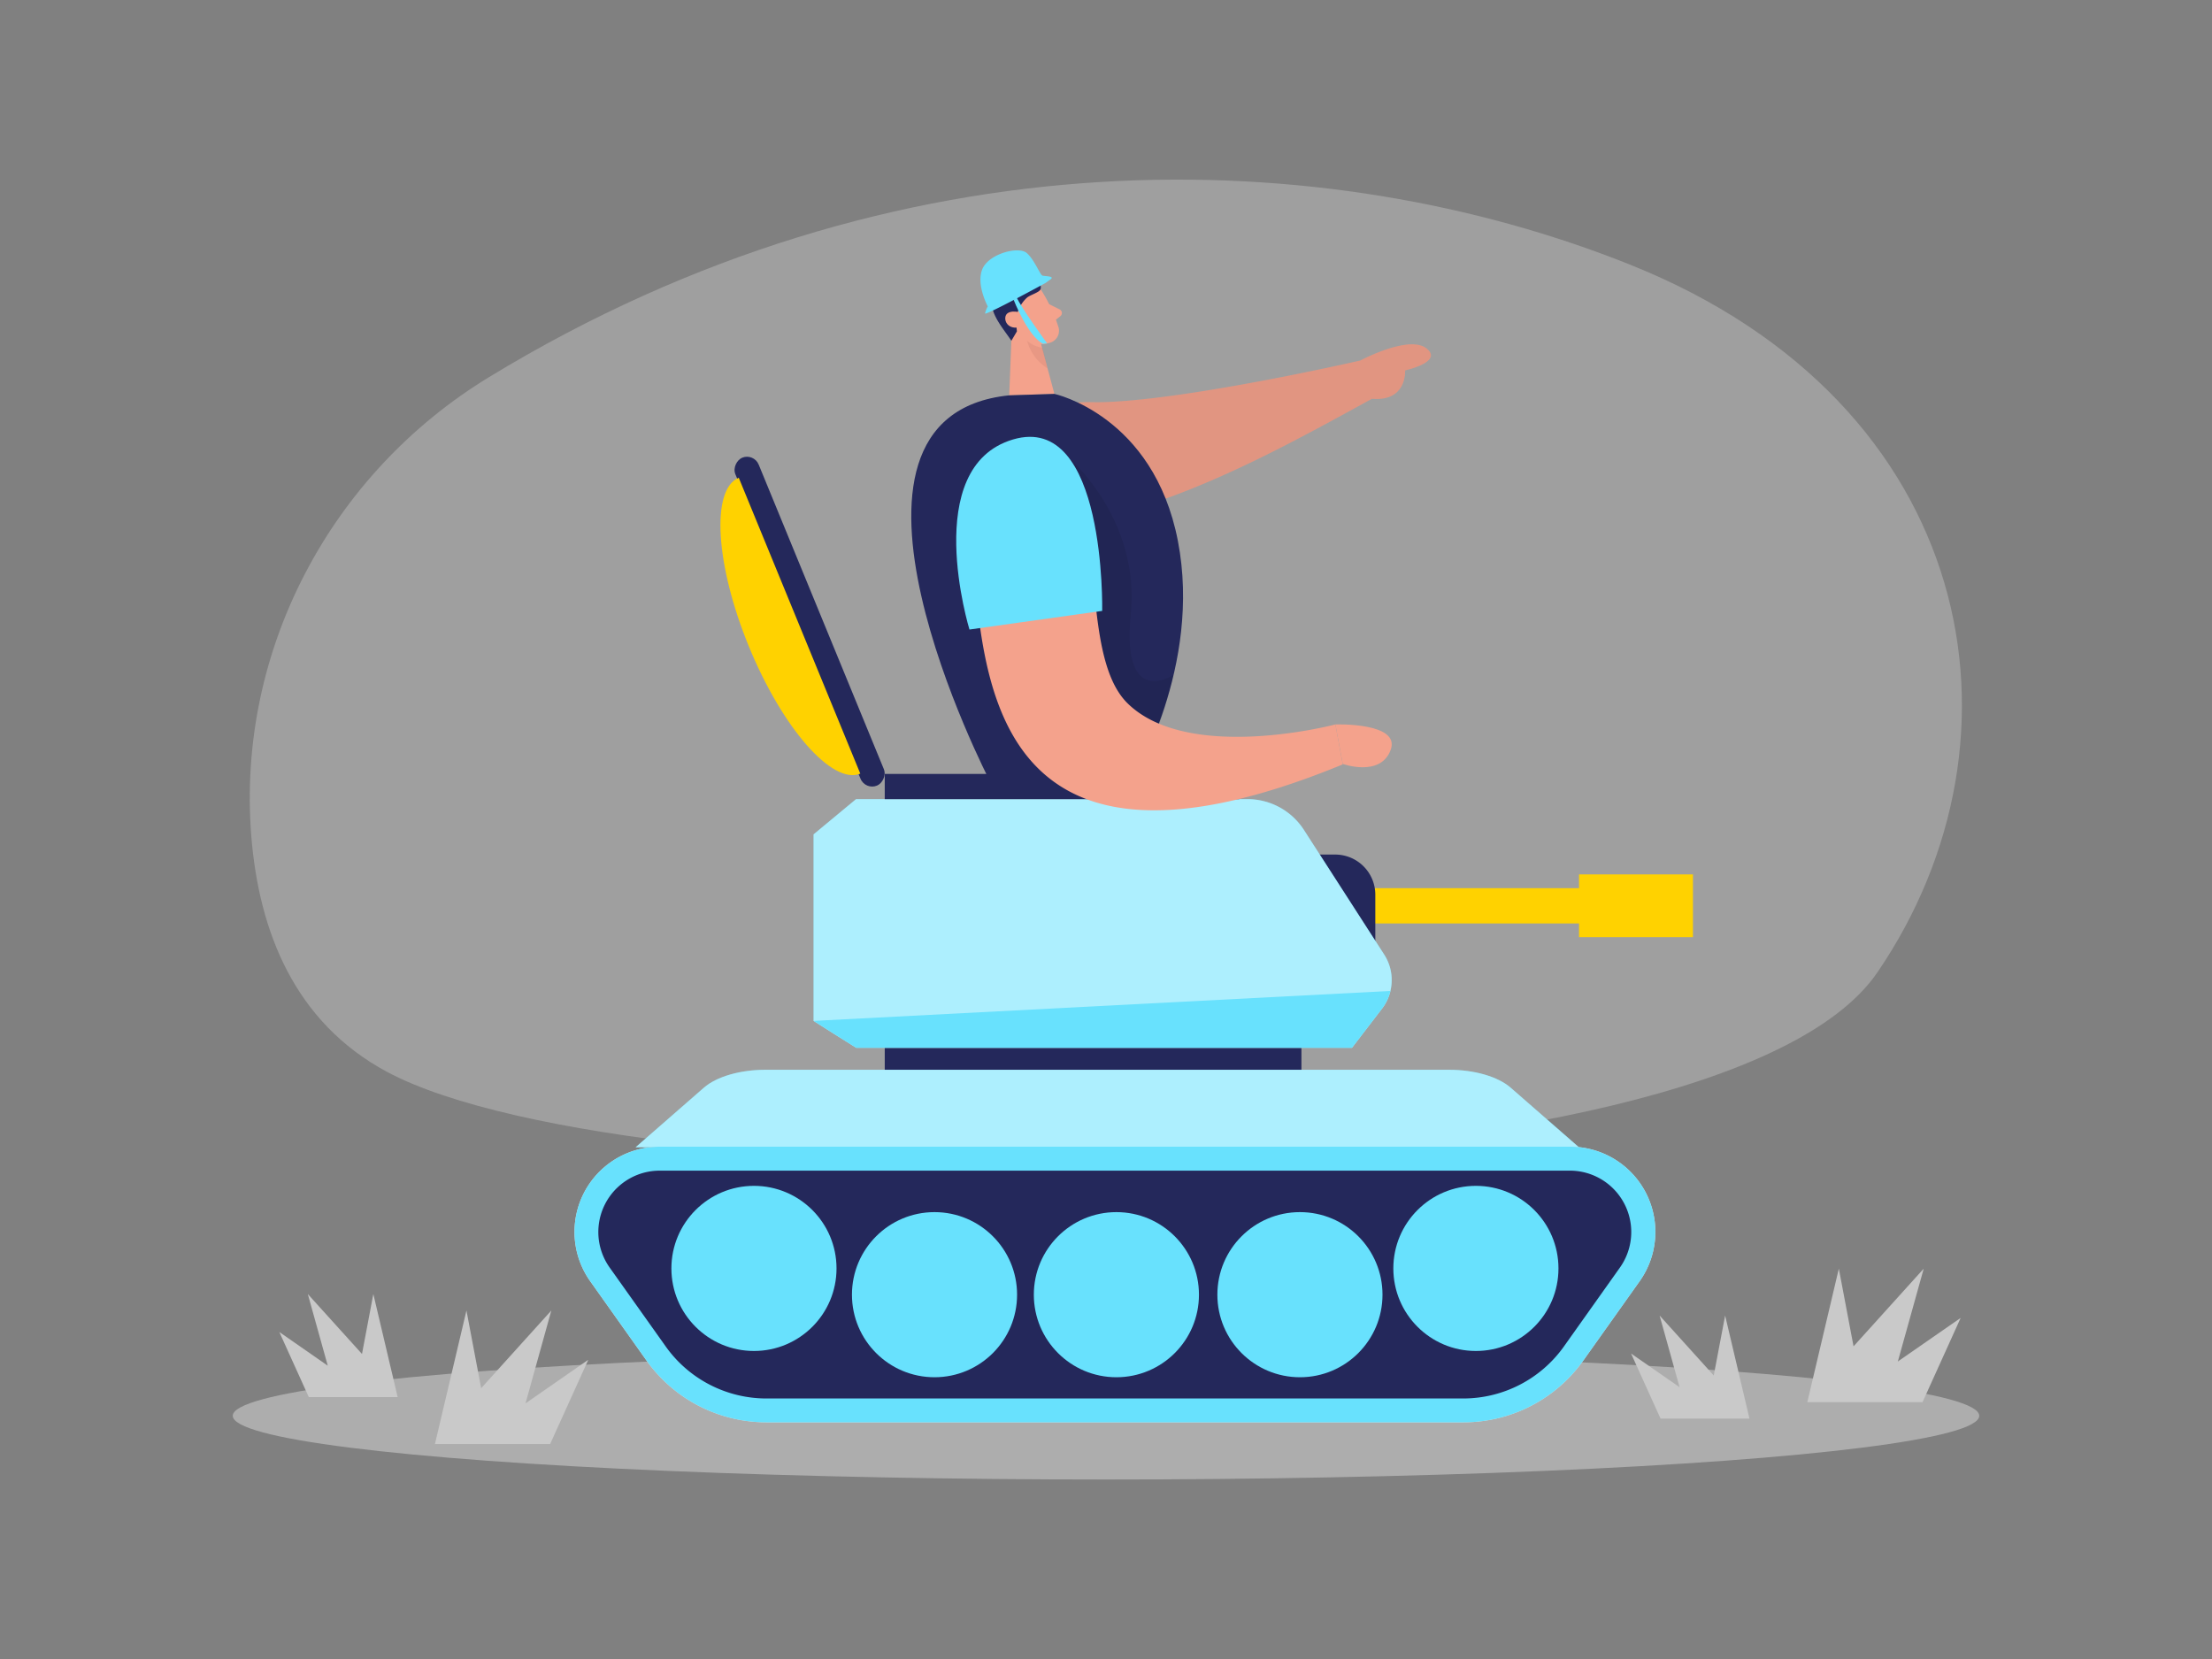 <svg id="Layer_1" data-name="Layer 1" xmlns="http://www.w3.org/2000/svg" viewBox="0 0 400 300"><rect x="0" y="0" width="400" height="300" fill="#808080" stroke="none"/><path d="M88.44,68.19c-28.68,17.46-45.67,49.51-43,83,1.38,17.11,7.74,33.62,24.55,42.64,44.83,24,240.54,24.45,269.51-18s18.19-102.84-44.8-128C240.12,26,162.49,23.1,88.44,68.19Z" fill="#e6e6e6" opacity="0.3"/><ellipse cx="200" cy="256.02" rx="157.91" ry="11.52" fill="#e6e6e6" opacity="0.45"/><rect x="244.48" y="160.61" width="50.57" height="6.38" fill="#ffd200"/><path d="M235.34,154.53h6.1a7.26,7.26,0,0,1,7.26,7.26V176.1a0,0,0,0,1,0,0H235.34a0,0,0,0,1,0,0V154.53A0,0,0,0,1,235.34,154.53Z" fill="#24285b"/><rect x="159.99" y="189.47" width="75.35" height="6.68" fill="#24285b"/><path d="M251.43,179.2a8.38,8.38,0,0,1-1.52,3.19l-5.43,7.08H154.83l-4-2.51-3.71-2.35V150.88l7.68-6.37h70.78a12.14,12.14,0,0,1,10.2,5.55l14.5,22.51A8.5,8.5,0,0,1,251.43,179.2Z" fill="#68e1fd"/><path d="M251.43,179.2a8.38,8.38,0,0,1-1.52,3.19l-5.43,7.08H154.83l-4-2.51-3.71-2.35V150.88l7.68-6.37h70.78a12.14,12.14,0,0,1,10.2,5.55l14.5,22.51A8.5,8.5,0,0,1,251.43,179.2Z" fill="#fff" opacity="0.46"/><path d="M251.43,179.2a8.38,8.38,0,0,1-1.52,3.19l-5.43,7.08H154.83l-4-2.51-3.71-2.35Z" fill="#68e1fd"/><rect x="159.99" y="139.95" width="64.11" height="4.56" fill="#24285b"/><rect x="114.34" y="110.13" width="64.11" height="4.56" rx="2.28" transform="translate(194.73 -65.72) rotate(67.66)" fill="#24285b"/><path d="M155.57,139.9c-5.06,2.08-14.08-8.21-20.15-23s-6.88-28.43-1.83-30.51Z" fill="#ffd200"/><path d="M138.46,193.45H262c4.62,0,8.88,1.23,11.18,3.24l12.35,10.78H114.93l12.35-10.78C129.58,194.68,133.84,193.45,138.46,193.45Z" fill="#68e1fd"/><path d="M138.46,193.45H262c4.62,0,8.88,1.23,11.18,3.24l12.35,10.78H114.93l12.35-10.78C129.58,194.68,133.84,193.45,138.46,193.45Z" fill="#fff" opacity="0.46"/><path d="M264.66,257.2H138.57A26.62,26.62,0,0,1,116.89,246l-10.15-14.3a15.41,15.41,0,0,1,12.56-24.34H283.93a15.41,15.41,0,0,1,12.56,24.34L286.33,246A26.59,26.59,0,0,1,264.66,257.2Z" fill="#e6e6e6"/><path d="M264.66,257.2H138.57A26.62,26.62,0,0,1,116.89,246l-10.15-14.3a15.41,15.41,0,0,1,12.56-24.34H283.93a15.41,15.41,0,0,1,12.56,24.34L286.33,246A26.59,26.59,0,0,1,264.66,257.2Z" fill="#68e1fd"/><path d="M138.57,252.89a22.34,22.34,0,0,1-18.16-9.37l-10.16-14.3a11.1,11.1,0,0,1,9-17.53H283.93a11.1,11.1,0,0,1,9,17.53l-10.15,14.3a22.35,22.35,0,0,1-18.16,9.37Z" fill="#24285b"/><circle cx="136.34" cy="229.37" r="14.93" fill="#68e1fd"/><circle cx="266.89" cy="229.37" r="14.93" fill="#68e1fd"/><circle cx="168.99" cy="234.12" r="14.93" fill="#68e1fd"/><circle cx="201.88" cy="234.12" r="14.93" fill="#68e1fd"/><circle cx="235.07" cy="234.12" r="14.93" fill="#68e1fd"/><rect x="285.54" y="158.12" width="20.6" height="11.35" fill="#ffd200"/><path d="M188.29,52.47a28.06,28.06,0,0,1,3.15,6.81,2.26,2.26,0,0,1-1.7,2.73,5,5,0,0,1-5.22-1.52l-3-2.87a4,4,0,0,1-.43-4.67C182.48,50.15,186.92,50.08,188.29,52.47Z" fill="#f4a28c"/><polygon points="183.08 56.7 182.5 71.49 190.67 71.23 187.81 60.57 183.08 56.7" fill="#f4a28c"/><path d="M189.7,55l1.92.95a.73.73,0,0,1,.13,1.22l-1.38,1.09Z" fill="#f4a28c"/><path d="M199.05,72.73c15.45-.3,46.95-7.54,46.95-7.54s8.72-4.67,11.92-2.21-3.83,4-3.83,4,.39,5.68-6,5.13c-18.85,10.35-39,21.49-60.72,23.56a4.92,4.92,0,0,1-5.29-2.86,9.74,9.74,0,0,1,0-6.73,21.53,21.53,0,0,1,9.59-12.19C194.31,72.38,196.23,72.78,199.05,72.73Z" fill="#f4a28c"/><path d="M199.05,72.73c15.45-.3,46.95-7.54,46.95-7.54s8.72-4.67,11.92-2.21-3.83,4-3.83,4,.39,5.68-6,5.13c-18.85,10.35-39,21.49-60.72,23.56a4.92,4.92,0,0,1-5.29-2.86,9.74,9.74,0,0,1,0-6.73,21.53,21.53,0,0,1,9.59-12.19C194.31,72.38,196.23,72.78,199.05,72.73Z" opacity="0.08"/><path d="M188.54,62.88a5.38,5.38,0,0,1-2.81-1.26,8.44,8.44,0,0,0,3.7,5Z" fill="#ce8172" opacity="0.31"/><path d="M182.49,71.49l8.18-.26S208.6,75.09,213,97.82,204.85,141,204.85,141l-25.86.23S144.81,75.34,182.49,71.49Z" fill="#24285b"/><path d="M193.23,82.73s13,11.07,11.25,28.32,7.73,11,7.73,11-2.09,8.67-3.41,10.71-24.88-25-24.88-25Z" opacity="0.08"/><path d="M188.13,52.36c.39-.85-.73-2.92-1.54-3.26a4.15,4.15,0,0,0-1.64-.21,6.86,6.86,0,0,0-3.17.72,5.16,5.16,0,0,0-2.33,3.17c-.93,3.52,1.63,6.13,3.44,8.84l1-1.7L183.8,59a6,6,0,0,1,1.93-5.19C186.26,53.35,187.89,52.89,188.13,52.36Z" fill="#24285b"/><path d="M185.22,56.75s-1.91-.84-3-.12-.24,3.88,3.52,2.08Z" fill="#f4a28c"/><path d="M195.06,88.26c-3.3-10.62-19-8.76-19.7,2.34a44.71,44.71,0,0,0,.29,8c2.33,20,.91,66.88,67.16,39.63L241.48,131s-26.4,7-37.5-3.74C196.51,120.07,198.92,100.65,195.06,88.26Z" fill="#f4a28c"/><path d="M199.31,110.47l-24,3.37s-9-29.37,7.87-34.37S199.31,110.47,199.31,110.47Z" fill="#68e1fd"/><path d="M241.48,131s11.83-.4,10,4.6-8.67,2.54-8.67,2.54Z" fill="#f4a28c"/><path d="M189.05,51.18s-11,6-10.92,5.49a5.19,5.19,0,0,1,.49-1.27s-2.11-3.87-1-6.69,6.61-4.27,8.08-2.93,2.34,3.92,2.83,4.06,2.31.07,1.41.7Z" fill="#68e1fd"/><path d="M183.31,54.24s2.54,6.53,5.31,7.93l.74-.08s-4.61-6.25-5.61-8.5Z" fill="#68e1fd"/><polygon points="78.65 261.13 84.35 236.98 87.01 251.03 99.7 236.98 95.03 253.77 106.38 245.89 99.48 261.13 78.65 261.13" fill="#c9c9c9"/><polygon points="326.82 253.56 332.52 229.41 335.18 243.46 347.87 229.41 343.19 246.2 354.55 238.32 347.65 253.56 326.82 253.56" fill="#c9c9c9"/><polygon points="71.91 252.64 67.51 234 65.46 244.84 55.66 234 59.27 246.96 50.51 240.87 55.84 252.64 71.91 252.64" fill="#c9c9c9"/><polygon points="316.36 256.53 311.96 237.89 309.9 248.73 300.11 237.89 303.72 250.85 294.95 244.76 300.28 256.53 316.36 256.53" fill="#c9c9c9"/></svg>